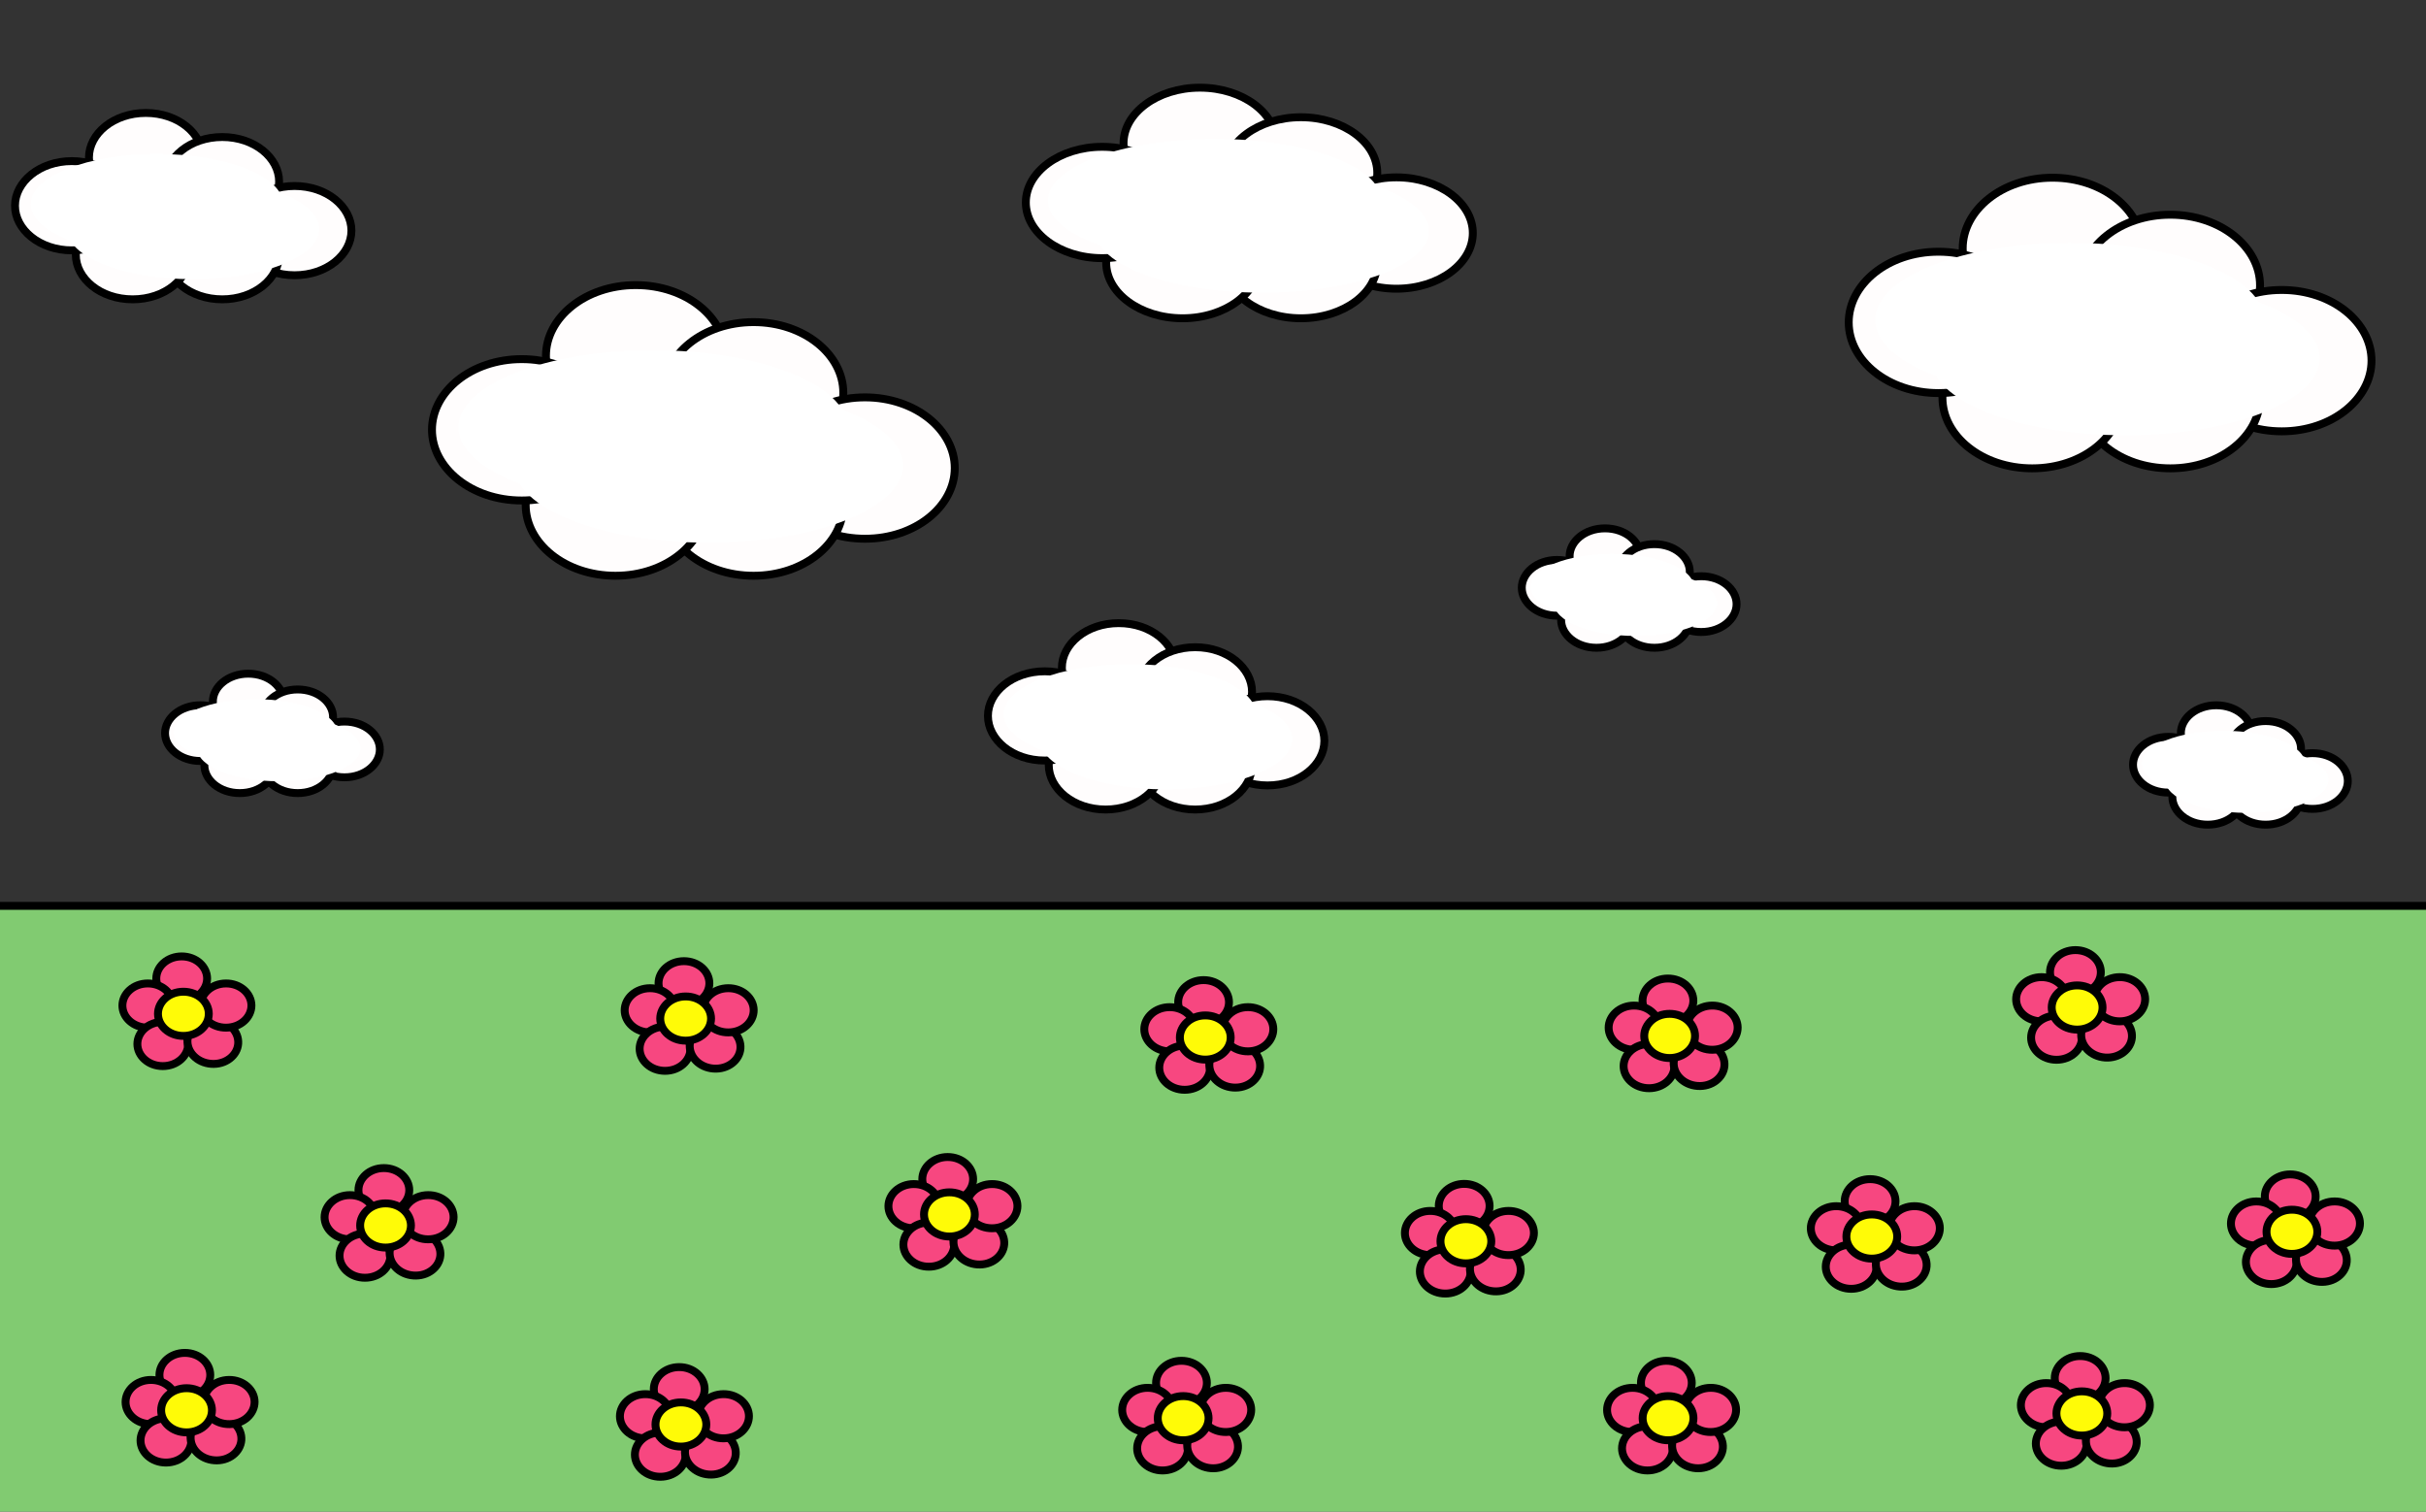 <svg width="1536" height="957" viewBox="0 0 1536 957" fill="none" xmlns="http://www.w3.org/2000/svg">
<rect x="0" y="0" width="1536" height="957" fill="#333333" stroke="none"/>
<g clip-path="url(#clip0_2033_8)">
<rect x="-113.5" y="573.5" width="1705" height="604" fill="#81CB71" stroke="black" stroke-width="5"/>
<path d="M128.328 99.75C128.328 114.857 112.763 128 92.327 128C71.89 128 56.326 114.857 56.326 99.75C56.326 84.643 71.89 71.5 92.327 71.5C112.763 71.5 128.328 84.643 128.328 99.75Z" fill="#FFFDFD" stroke="black" stroke-width="5"/>
<path d="M176.715 114.998C176.715 130.105 161.15 143.248 140.714 143.248C120.277 143.248 104.712 130.105 104.712 114.998C104.712 99.891 120.277 86.748 140.714 86.748C161.15 86.748 176.715 99.891 176.715 114.998Z" fill="#FFFDFD" stroke="black" stroke-width="5"/>
<path d="M222.5 146.002C222.5 161.109 206.935 174.252 186.499 174.252C166.062 174.252 150.498 161.109 150.498 146.002C150.498 130.895 166.062 117.752 186.499 117.752C206.935 117.752 222.5 130.895 222.5 146.002Z" fill="#FFFDFD" stroke="black" stroke-width="5"/>
<path d="M176.715 161.25C176.715 176.357 161.15 189.5 140.714 189.5C120.277 189.5 104.712 176.357 104.712 161.25C104.712 146.143 120.277 133 140.714 133C161.15 133 176.715 146.143 176.715 161.25Z" fill="#FFFDFD" stroke="black" stroke-width="5"/>
<path d="M120.003 161.25C120.003 176.357 104.439 189.5 84.002 189.5C63.566 189.5 48.001 176.357 48.001 161.25C48.001 146.143 63.566 133 84.002 133C104.439 133 120.003 146.143 120.003 161.25Z" fill="#FFFDFD" stroke="black" stroke-width="5"/>
<path d="M81.502 130.246C81.502 145.353 65.938 158.496 45.501 158.496C25.065 158.496 9.5 145.353 9.5 130.246C9.5 115.139 25.065 101.996 45.501 101.996C65.938 101.996 81.502 115.139 81.502 130.246Z" fill="#FFFDFD" stroke="black" stroke-width="5"/>
<ellipse cx="122.243" cy="144.986" rx="79.864" ry="31.767" fill="white"/>
<ellipse cx="99.351" cy="129.229" rx="79.864" ry="31.767" fill="white"/>
<path d="M744.328 422.75C744.328 437.857 728.763 451 708.327 451C687.89 451 672.326 437.857 672.326 422.75C672.326 407.643 687.89 394.5 708.327 394.5C728.763 394.5 744.328 407.643 744.328 422.75Z" fill="#FFFDFD" stroke="black" stroke-width="5"/>
<path d="M792.715 437.998C792.715 453.105 777.15 466.248 756.714 466.248C736.277 466.248 720.712 453.105 720.712 437.998C720.712 422.891 736.277 409.748 756.714 409.748C777.15 409.748 792.715 422.891 792.715 437.998Z" fill="#FFFDFD" stroke="black" stroke-width="5"/>
<path d="M838.5 469.002C838.5 484.109 822.935 497.252 802.499 497.252C782.062 497.252 766.498 484.109 766.498 469.002C766.498 453.895 782.062 440.752 802.499 440.752C822.935 440.752 838.5 453.895 838.5 469.002Z" fill="#FFFDFD" stroke="black" stroke-width="5"/>
<path d="M792.715 484.25C792.715 499.357 777.15 512.5 756.714 512.5C736.277 512.5 720.712 499.357 720.712 484.25C720.712 469.143 736.277 456 756.714 456C777.15 456 792.715 469.143 792.715 484.25Z" fill="#FFFDFD" stroke="black" stroke-width="5"/>
<path d="M736.003 484.25C736.003 499.357 720.439 512.5 700.002 512.5C679.566 512.5 664.001 499.357 664.001 484.25C664.001 469.143 679.566 456 700.002 456C720.439 456 736.003 469.143 736.003 484.25Z" fill="#FFFDFD" stroke="black" stroke-width="5"/>
<path d="M697.502 453.246C697.502 468.353 681.938 481.496 661.501 481.496C641.065 481.496 625.5 468.353 625.5 453.246C625.5 438.139 641.065 424.996 661.501 424.996C681.938 424.996 697.502 438.139 697.502 453.246Z" fill="#FFFDFD" stroke="black" stroke-width="5"/>
<ellipse cx="738.243" cy="467.986" rx="79.864" ry="31.767" fill="white"/>
<ellipse cx="715.351" cy="452.229" rx="79.864" ry="31.767" fill="white"/>
<path d="M179.591 444.149C179.591 453.427 170.082 461.798 157.189 461.798C144.296 461.798 134.787 453.427 134.787 444.149C134.787 434.87 144.296 426.5 157.189 426.5C170.082 426.5 179.591 434.87 179.591 444.149Z" fill="#FFFDFD" stroke="black" stroke-width="5"/>
<path d="M210.887 454.14C210.887 463.418 201.378 471.789 188.485 471.789C175.592 471.789 166.083 463.418 166.083 454.14C166.083 444.861 175.592 436.491 188.485 436.491C201.378 436.491 210.887 444.861 210.887 454.14Z" fill="#FFFDFD" stroke="black" stroke-width="5"/>
<path d="M240.5 474.455C240.5 483.734 230.991 492.104 218.098 492.104C205.205 492.104 195.696 483.734 195.696 474.455C195.696 465.177 205.205 456.806 218.098 456.806C230.991 456.806 240.5 465.177 240.5 474.455Z" fill="#FFFDFD" stroke="black" stroke-width="5"/>
<path d="M210.887 484.446C210.887 493.725 201.378 502.095 188.485 502.095C175.592 502.095 166.083 493.725 166.083 484.446C166.083 475.168 175.592 466.798 188.485 466.798C201.378 466.798 210.887 475.168 210.887 484.446Z" fill="#FFFDFD" stroke="black" stroke-width="5"/>
<path d="M174.206 484.446C174.206 493.725 164.697 502.095 151.804 502.095C138.911 502.095 129.402 493.725 129.402 484.446C129.402 475.168 138.911 466.798 151.804 466.798C164.697 466.798 174.206 475.168 174.206 484.446Z" fill="#FFFDFD" stroke="black" stroke-width="5"/>
<path d="M149.304 464.131C149.304 473.41 139.795 481.78 126.902 481.78C114.009 481.78 104.5 473.41 104.5 464.131C104.5 454.853 114.009 446.482 126.902 446.482C139.795 446.482 149.304 454.853 149.304 464.131Z" fill="#FFFDFD" stroke="black" stroke-width="5"/>
<ellipse cx="176.538" cy="473.789" rx="51.655" ry="20.815" fill="white"/>
<ellipse cx="161.731" cy="463.465" rx="51.655" ry="20.815" fill="white"/>
<path d="M1425.59 464.149C1425.59 473.427 1416.08 481.798 1403.19 481.798C1390.3 481.798 1380.79 473.427 1380.79 464.149C1380.79 454.87 1390.3 446.5 1403.19 446.5C1416.08 446.5 1425.59 454.87 1425.59 464.149Z" fill="#FFFDFD" stroke="black" stroke-width="5"/>
<path d="M1456.89 474.14C1456.89 483.418 1447.38 491.789 1434.48 491.789C1421.59 491.789 1412.08 483.418 1412.08 474.14C1412.08 464.861 1421.59 456.491 1434.48 456.491C1447.38 456.491 1456.89 464.861 1456.89 474.14Z" fill="#FFFDFD" stroke="black" stroke-width="5"/>
<path d="M1486.5 494.455C1486.5 503.734 1476.99 512.104 1464.1 512.104C1451.2 512.104 1441.7 503.734 1441.7 494.455C1441.7 485.177 1451.2 476.806 1464.1 476.806C1476.99 476.806 1486.5 485.177 1486.5 494.455Z" fill="#FFFDFD" stroke="black" stroke-width="5"/>
<path d="M1456.89 504.446C1456.89 513.725 1447.38 522.095 1434.48 522.095C1421.59 522.095 1412.08 513.725 1412.08 504.446C1412.08 495.168 1421.59 486.798 1434.48 486.798C1447.38 486.798 1456.89 495.168 1456.89 504.446Z" fill="#FFFDFD" stroke="black" stroke-width="5"/>
<path d="M1420.21 504.446C1420.21 513.725 1410.7 522.095 1397.8 522.095C1384.91 522.095 1375.4 513.725 1375.4 504.446C1375.4 495.168 1384.91 486.798 1397.8 486.798C1410.7 486.798 1420.21 495.168 1420.21 504.446Z" fill="#FFFDFD" stroke="black" stroke-width="5"/>
<path d="M1395.3 484.131C1395.3 493.41 1385.8 501.78 1372.9 501.78C1360.01 501.78 1350.5 493.41 1350.5 484.131C1350.5 474.853 1360.01 466.482 1372.9 466.482C1385.8 466.482 1395.3 474.853 1395.3 484.131Z" fill="#FFFDFD" stroke="black" stroke-width="5"/>
<ellipse cx="1422.54" cy="493.789" rx="51.655" ry="20.815" fill="white"/>
<ellipse cx="1407.73" cy="483.465" rx="51.655" ry="20.815" fill="white"/>
<path d="M1038.59 352.149C1038.59 361.427 1029.08 369.798 1016.19 369.798C1003.3 369.798 993.787 361.427 993.787 352.149C993.787 342.87 1003.3 334.5 1016.19 334.5C1029.08 334.5 1038.59 342.87 1038.59 352.149Z" fill="#FFFDFD" stroke="black" stroke-width="5"/>
<path d="M1069.89 362.14C1069.89 371.418 1060.38 379.789 1047.48 379.789C1034.59 379.789 1025.08 371.418 1025.08 362.14C1025.08 352.861 1034.59 344.491 1047.48 344.491C1060.38 344.491 1069.89 352.861 1069.89 362.14Z" fill="#FFFDFD" stroke="black" stroke-width="5"/>
<path d="M1099.5 382.455C1099.5 391.734 1089.99 400.104 1077.1 400.104C1064.2 400.104 1054.7 391.734 1054.7 382.455C1054.7 373.177 1064.2 364.806 1077.1 364.806C1089.99 364.806 1099.5 373.177 1099.5 382.455Z" fill="#FFFDFD" stroke="black" stroke-width="5"/>
<path d="M1069.89 392.446C1069.89 401.725 1060.38 410.095 1047.48 410.095C1034.59 410.095 1025.08 401.725 1025.08 392.446C1025.08 383.168 1034.59 374.798 1047.48 374.798C1060.38 374.798 1069.89 383.168 1069.89 392.446Z" fill="#FFFDFD" stroke="black" stroke-width="5"/>
<path d="M1033.21 392.446C1033.21 401.725 1023.7 410.095 1010.8 410.095C997.911 410.095 988.402 401.725 988.402 392.446C988.402 383.168 997.911 374.798 1010.8 374.798C1023.7 374.798 1033.21 383.168 1033.21 392.446Z" fill="#FFFDFD" stroke="black" stroke-width="5"/>
<path d="M1008.3 372.131C1008.3 381.41 998.795 389.78 985.902 389.78C973.009 389.78 963.5 381.41 963.5 372.131C963.5 362.853 973.009 354.482 985.902 354.482C998.795 354.482 1008.3 362.853 1008.3 372.131Z" fill="#FFFDFD" stroke="black" stroke-width="5"/>
<ellipse cx="1035.54" cy="381.789" rx="51.655" ry="20.815" fill="white"/>
<ellipse cx="1020.73" cy="371.465" rx="51.655" ry="20.815" fill="white"/>
<path d="M459.354 225.25C459.354 249.463 434.467 270 402.513 270C370.559 270 345.672 249.463 345.672 225.25C345.672 201.037 370.559 180.5 402.513 180.5C434.467 180.5 459.354 201.037 459.354 225.25Z" fill="#FFFDFD" stroke="black" stroke-width="5"/>
<path d="M533.932 248.68C533.932 272.893 509.045 293.43 477.091 293.43C445.137 293.43 420.25 272.893 420.25 248.68C420.25 224.466 445.137 203.93 477.091 203.93C509.045 203.93 533.932 224.466 533.932 248.68Z" fill="#FFFDFD" stroke="black" stroke-width="5"/>
<path d="M604.5 296.32C604.5 320.534 579.613 341.07 547.659 341.07C515.705 341.07 490.817 320.534 490.817 296.32C490.817 272.107 515.705 251.57 547.659 251.57C579.613 251.57 604.5 272.107 604.5 296.32Z" fill="#FFFDFD" stroke="black" stroke-width="5"/>
<path d="M533.932 319.75C533.932 343.963 509.045 364.5 477.091 364.5C445.137 364.5 420.25 343.963 420.25 319.75C420.25 295.537 445.137 275 477.091 275C509.045 275 533.932 295.537 533.932 319.75Z" fill="#FFFDFD" stroke="black" stroke-width="5"/>
<path d="M446.524 319.75C446.524 343.963 421.637 364.5 389.683 364.5C357.729 364.5 332.841 343.963 332.841 319.75C332.841 295.537 357.729 275 389.683 275C421.637 275 446.524 295.537 446.524 319.75Z" fill="#FFFDFD" stroke="black" stroke-width="5"/>
<path d="M387.183 272.109C387.183 296.323 362.295 316.859 330.341 316.859C298.387 316.859 273.5 296.323 273.5 272.109C273.5 247.896 298.387 227.359 330.341 227.359C362.295 227.359 387.183 247.896 387.183 272.109Z" fill="#FFFDFD" stroke="black" stroke-width="5"/>
<ellipse cx="448.623" cy="294.758" rx="123.093" ry="48.812" fill="white"/>
<ellipse cx="413.339" cy="270.548" rx="123.093" ry="48.812" fill="white"/>
<path d="M1356.35 157.25C1356.35 181.463 1331.47 202 1299.51 202C1267.56 202 1242.67 181.463 1242.67 157.25C1242.67 133.037 1267.56 112.5 1299.51 112.5C1331.47 112.5 1356.35 133.037 1356.35 157.25Z" fill="#FFFDFD" stroke="black" stroke-width="5"/>
<path d="M1430.93 180.68C1430.93 204.893 1406.04 225.43 1374.09 225.43C1342.14 225.43 1317.25 204.893 1317.25 180.68C1317.25 156.466 1342.14 135.93 1374.09 135.93C1406.04 135.93 1430.93 156.466 1430.93 180.68Z" fill="#FFFDFD" stroke="black" stroke-width="5"/>
<path d="M1501.5 228.32C1501.5 252.534 1476.61 273.07 1444.66 273.07C1412.7 273.07 1387.82 252.534 1387.82 228.32C1387.82 204.107 1412.7 183.57 1444.66 183.57C1476.61 183.57 1501.5 204.107 1501.5 228.32Z" fill="#FFFDFD" stroke="black" stroke-width="5"/>
<path d="M1430.93 251.75C1430.93 275.963 1406.04 296.5 1374.09 296.5C1342.14 296.5 1317.25 275.963 1317.25 251.75C1317.25 227.537 1342.14 207 1374.09 207C1406.04 207 1430.93 227.537 1430.93 251.75Z" fill="#FFFDFD" stroke="black" stroke-width="5"/>
<path d="M1343.52 251.75C1343.52 275.963 1318.64 296.5 1286.68 296.5C1254.73 296.5 1229.84 275.963 1229.84 251.75C1229.84 227.537 1254.73 207 1286.68 207C1318.64 207 1343.52 227.537 1343.52 251.75Z" fill="#FFFDFD" stroke="black" stroke-width="5"/>
<path d="M1284.18 204.109C1284.18 228.323 1259.3 248.859 1227.34 248.859C1195.39 248.859 1170.5 228.323 1170.5 204.109C1170.5 179.896 1195.39 159.359 1227.34 159.359C1259.3 159.359 1284.18 179.896 1284.18 204.109Z" fill="#FFFDFD" stroke="black" stroke-width="5"/>
<ellipse cx="1345.62" cy="226.758" rx="123.093" ry="48.812" fill="white"/>
<ellipse cx="1310.34" cy="202.548" rx="123.093" ry="48.812" fill="white"/>
<path d="M808.09 90.75C808.09 100.2 802.934 108.955 794.202 115.436C785.47 121.917 773.289 126 759.726 126C746.163 126 733.982 121.917 725.249 115.436C716.517 108.955 711.362 100.2 711.362 90.75C711.362 81.3 716.517 72.545 725.249 66.064C733.982 59.583 746.163 55.5 759.726 55.5C773.289 55.5 785.47 59.583 794.202 66.064C802.934 72.545 808.09 81.3 808.09 90.75Z" fill="#FFFDFD" stroke="black" stroke-width="5"/>
<path d="M872.013 109.469C872.013 118.919 866.858 127.674 858.125 134.155C849.393 140.636 837.212 144.719 823.649 144.719C810.086 144.719 797.905 140.636 789.173 134.155C780.44 127.674 775.285 118.919 775.285 109.469C775.285 100.019 780.44 91.264 789.173 84.783C797.905 78.302 810.086 74.219 823.649 74.219C837.212 74.219 849.393 78.302 858.125 84.783C866.858 91.264 872.013 100.019 872.013 109.469Z" fill="#FFFDFD" stroke="black" stroke-width="5"/>
<path d="M932.5 147.531C932.5 156.981 927.345 165.736 918.612 172.217C909.88 178.698 897.699 182.781 884.136 182.781C870.573 182.781 858.392 178.698 849.66 172.217C840.927 165.736 835.772 156.981 835.772 147.531C835.772 138.081 840.927 129.326 849.66 122.845C858.392 116.364 870.573 112.281 884.136 112.281C897.699 112.281 909.88 116.364 918.612 122.845C927.345 129.326 932.5 138.081 932.5 147.531Z" fill="#FFFDFD" stroke="black" stroke-width="5"/>
<path d="M872.013 166.25C872.013 175.7 866.858 184.455 858.125 190.936C849.393 197.417 837.212 201.5 823.649 201.5C810.086 201.5 797.905 197.417 789.173 190.936C780.44 184.455 775.285 175.7 775.285 166.25C775.285 156.8 780.44 148.045 789.173 141.564C797.905 135.083 810.086 131 823.649 131C837.212 131 849.393 135.083 858.125 141.564C866.858 148.045 872.013 156.8 872.013 166.25Z" fill="#FFFDFD" stroke="black" stroke-width="5"/>
<path d="M797.092 166.25C797.092 175.7 791.936 184.455 783.204 190.936C774.472 197.417 762.291 201.5 748.728 201.5C735.165 201.5 722.984 197.417 714.251 190.936C705.519 184.455 700.364 175.7 700.364 166.25C700.364 156.8 705.519 148.045 714.251 141.564C722.984 135.083 735.165 131 748.728 131C762.291 131 774.472 135.083 783.204 141.564C791.936 148.045 797.092 156.8 797.092 166.25Z" fill="#FFFDFD" stroke="black" stroke-width="5"/>
<path d="M746.228 128.188C746.228 137.638 741.073 146.393 732.34 152.874C723.608 159.355 711.427 163.438 697.864 163.438C684.301 163.438 672.12 159.355 663.388 152.874C654.655 146.393 649.5 137.638 649.5 128.188C649.5 118.738 654.655 109.983 663.388 103.502C672.12 97.021 684.301 92.938 697.864 92.938C711.427 92.938 723.608 97.021 732.34 103.502C741.073 109.983 746.228 118.738 746.228 128.188Z" fill="#FFFDFD" stroke="black" stroke-width="5"/>
<ellipse cx="799.248" cy="146.283" rx="105.508" ry="38.998" fill="white"/>
<ellipse cx="769.005" cy="126.94" rx="105.508" ry="38.998" fill="white"/>
<path d="M131.128 619.491C131.128 626.945 124.214 633.482 115.038 633.482C105.863 633.482 98.949 626.945 98.949 619.491C98.949 612.037 105.863 605.5 115.038 605.5C124.214 605.5 131.128 612.037 131.128 619.491Z" fill="#F74780" stroke="black" stroke-width="5"/>
<path d="M109.679 636.613C109.679 644.067 102.765 650.604 93.589 650.604C84.413 650.604 77.5 644.067 77.5 636.613C77.5 629.159 84.413 622.622 93.589 622.622C102.765 622.622 109.679 629.159 109.679 636.613Z" fill="#F74780" stroke="black" stroke-width="5"/>
<path d="M119.152 660.944C119.152 668.398 112.239 674.935 103.063 674.935C93.887 674.935 86.974 668.398 86.974 660.944C86.974 653.49 93.887 646.953 103.063 646.953C112.239 646.953 119.152 653.49 119.152 660.944Z" fill="#F74780" stroke="black" stroke-width="5"/>
<path d="M150.808 660.724C150.274 668.158 142.91 674.175 133.758 673.506C124.606 672.837 118.18 665.814 118.714 658.379C119.248 650.945 126.612 644.929 135.764 645.597C144.916 646.266 151.343 653.29 150.808 660.724Z" fill="#F74780" stroke="black" stroke-width="5"/>
<path d="M159.189 636.469C159.255 643.923 152.399 650.521 143.224 650.603C134.049 650.685 127.078 644.21 127.012 636.757C126.947 629.303 133.802 622.704 142.978 622.622C152.153 622.54 159.124 629.015 159.189 636.469Z" fill="#F74780" stroke="black" stroke-width="5"/>
<path d="M132.2 641.839C132.2 649.293 125.286 655.83 116.111 655.83C106.935 655.83 100.021 649.293 100.021 641.839C100.021 634.385 106.935 627.848 116.111 627.848C125.286 627.848 132.2 634.385 132.2 641.839Z" fill="#FFFB07" stroke="black" stroke-width="5"/>
<path d="M446.128 879.491C446.128 886.945 439.214 893.482 430.038 893.482C420.863 893.482 413.949 886.945 413.949 879.491C413.949 872.037 420.863 865.5 430.038 865.5C439.214 865.5 446.128 872.037 446.128 879.491Z" fill="#F74780" stroke="black" stroke-width="5"/>
<path d="M424.679 896.613C424.679 904.067 417.765 910.604 408.589 910.604C399.414 910.604 392.5 904.067 392.5 896.613C392.5 889.159 399.414 882.622 408.589 882.622C417.765 882.622 424.679 889.159 424.679 896.613Z" fill="#F74780" stroke="black" stroke-width="5"/>
<path d="M434.152 920.944C434.152 928.398 427.239 934.935 418.063 934.935C408.887 934.935 401.974 928.398 401.974 920.944C401.974 913.49 408.887 906.953 418.063 906.953C427.239 906.953 434.152 913.49 434.152 920.944Z" fill="#F74780" stroke="black" stroke-width="5"/>
<path d="M465.808 920.724C465.274 928.158 457.91 934.175 448.758 933.506C439.606 932.837 433.18 925.814 433.714 918.379C434.248 910.945 441.612 904.929 450.764 905.597C459.916 906.266 466.343 913.29 465.808 920.724Z" fill="#F74780" stroke="black" stroke-width="5"/>
<path d="M474.189 896.469C474.255 903.923 467.399 910.521 458.224 910.603C449.049 910.685 442.078 904.21 442.012 896.757C441.947 889.303 448.802 882.704 457.978 882.622C467.153 882.54 474.124 889.015 474.189 896.469Z" fill="#F74780" stroke="black" stroke-width="5"/>
<path d="M447.2 901.839C447.2 909.293 440.286 915.83 431.111 915.83C421.935 915.83 415.021 909.293 415.021 901.839C415.021 894.385 421.935 887.848 431.111 887.848C440.286 887.848 447.2 894.385 447.2 901.839Z" fill="#FFFB07" stroke="black" stroke-width="5"/>
<path d="M449.128 622.491C449.128 629.945 442.214 636.482 433.038 636.482C423.863 636.482 416.949 629.945 416.949 622.491C416.949 615.037 423.863 608.5 433.038 608.5C442.214 608.5 449.128 615.037 449.128 622.491Z" fill="#F74780" stroke="black" stroke-width="5"/>
<path d="M427.679 639.613C427.679 647.067 420.765 653.604 411.589 653.604C402.414 653.604 395.5 647.067 395.5 639.613C395.5 632.159 402.414 625.622 411.589 625.622C420.765 625.622 427.679 632.159 427.679 639.613Z" fill="#F74780" stroke="black" stroke-width="5"/>
<path d="M437.152 663.944C437.152 671.398 430.239 677.935 421.063 677.935C411.887 677.935 404.974 671.398 404.974 663.944C404.974 656.49 411.887 649.953 421.063 649.953C430.239 649.953 437.152 656.49 437.152 663.944Z" fill="#F74780" stroke="black" stroke-width="5"/>
<path d="M468.808 663.724C468.274 671.158 460.91 677.175 451.758 676.506C442.606 675.837 436.18 668.814 436.714 661.379C437.248 653.945 444.612 647.929 453.764 648.597C462.916 649.266 469.343 656.29 468.808 663.724Z" fill="#F74780" stroke="black" stroke-width="5"/>
<path d="M477.189 639.469C477.255 646.923 470.399 653.521 461.224 653.603C452.049 653.685 445.078 647.21 445.012 639.757C444.947 632.303 451.802 625.704 460.978 625.622C470.153 625.54 477.124 632.015 477.189 639.469Z" fill="#F74780" stroke="black" stroke-width="5"/>
<path d="M450.2 644.839C450.2 652.293 443.286 658.83 434.111 658.83C424.935 658.83 418.021 652.293 418.021 644.839C418.021 637.385 424.935 630.848 434.111 630.848C443.286 630.848 450.2 637.385 450.2 644.839Z" fill="#FFFB07" stroke="black" stroke-width="5"/>
<path d="M764.128 875.491C764.128 882.945 757.214 889.482 748.038 889.482C738.863 889.482 731.949 882.945 731.949 875.491C731.949 868.037 738.863 861.5 748.038 861.5C757.214 861.5 764.128 868.037 764.128 875.491Z" fill="#F74780" stroke="black" stroke-width="5"/>
<path d="M742.679 892.613C742.679 900.067 735.765 906.604 726.589 906.604C717.414 906.604 710.5 900.067 710.5 892.613C710.5 885.159 717.414 878.622 726.589 878.622C735.765 878.622 742.679 885.159 742.679 892.613Z" fill="#F74780" stroke="black" stroke-width="5"/>
<path d="M752.152 916.944C752.152 924.398 745.239 930.935 736.063 930.935C726.887 930.935 719.974 924.398 719.974 916.944C719.974 909.49 726.887 902.953 736.063 902.953C745.239 902.953 752.152 909.49 752.152 916.944Z" fill="#F74780" stroke="black" stroke-width="5"/>
<path d="M783.808 916.724C783.274 924.158 775.91 930.175 766.758 929.506C757.606 928.837 751.18 921.814 751.714 914.379C752.248 906.945 759.612 900.929 768.764 901.597C777.916 902.266 784.343 909.29 783.808 916.724Z" fill="#F74780" stroke="black" stroke-width="5"/>
<path d="M792.189 892.469C792.255 899.923 785.399 906.521 776.224 906.603C767.049 906.685 760.078 900.21 760.012 892.757C759.947 885.303 766.802 878.704 775.978 878.622C785.153 878.54 792.124 885.015 792.189 892.469Z" fill="#F74780" stroke="black" stroke-width="5"/>
<path d="M765.2 897.839C765.2 905.293 758.286 911.83 749.111 911.83C739.935 911.83 733.021 905.293 733.021 897.839C733.021 890.385 739.935 883.848 749.111 883.848C758.286 883.848 765.2 890.385 765.2 897.839Z" fill="#FFFB07" stroke="black" stroke-width="5"/>
<path d="M616.128 746.491C616.128 753.945 609.214 760.482 600.038 760.482C590.863 760.482 583.949 753.945 583.949 746.491C583.949 739.037 590.863 732.5 600.038 732.5C609.214 732.5 616.128 739.037 616.128 746.491Z" fill="#F74780" stroke="black" stroke-width="5"/>
<path d="M594.679 763.613C594.679 771.067 587.765 777.604 578.589 777.604C569.414 777.604 562.5 771.067 562.5 763.613C562.5 756.159 569.414 749.622 578.589 749.622C587.765 749.622 594.679 756.159 594.679 763.613Z" fill="#F74780" stroke="black" stroke-width="5"/>
<path d="M604.152 787.944C604.152 795.398 597.239 801.935 588.063 801.935C578.887 801.935 571.974 795.398 571.974 787.944C571.974 780.49 578.887 773.953 588.063 773.953C597.239 773.953 604.152 780.49 604.152 787.944Z" fill="#F74780" stroke="black" stroke-width="5"/>
<path d="M635.808 787.724C635.274 795.158 627.91 801.175 618.758 800.506C609.606 799.837 603.18 792.814 603.714 785.379C604.248 777.945 611.612 771.929 620.764 772.597C629.916 773.266 636.343 780.29 635.808 787.724Z" fill="#F74780" stroke="black" stroke-width="5"/>
<path d="M644.189 763.469C644.255 770.923 637.399 777.521 628.224 777.603C619.049 777.685 612.078 771.21 612.012 763.757C611.947 756.303 618.802 749.704 627.978 749.622C637.153 749.54 644.124 756.015 644.189 763.469Z" fill="#F74780" stroke="black" stroke-width="5"/>
<path d="M617.2 768.839C617.2 776.293 610.286 782.83 601.111 782.83C591.935 782.83 585.021 776.293 585.021 768.839C585.021 761.385 591.935 754.848 601.111 754.848C610.286 754.848 617.2 761.385 617.2 768.839Z" fill="#FFFB07" stroke="black" stroke-width="5"/>
<path d="M259.128 753.491C259.128 760.945 252.214 767.482 243.038 767.482C233.863 767.482 226.949 760.945 226.949 753.491C226.949 746.037 233.863 739.5 243.038 739.5C252.214 739.5 259.128 746.037 259.128 753.491Z" fill="#F74780" stroke="black" stroke-width="5"/>
<path d="M237.679 770.613C237.679 778.067 230.765 784.604 221.589 784.604C212.414 784.604 205.5 778.067 205.5 770.613C205.5 763.159 212.414 756.622 221.589 756.622C230.765 756.622 237.679 763.159 237.679 770.613Z" fill="#F74780" stroke="black" stroke-width="5"/>
<path d="M247.152 794.944C247.152 802.398 240.239 808.935 231.063 808.935C221.887 808.935 214.974 802.398 214.974 794.944C214.974 787.49 221.887 780.953 231.063 780.953C240.239 780.953 247.152 787.49 247.152 794.944Z" fill="#F74780" stroke="black" stroke-width="5"/>
<path d="M278.808 794.724C278.274 802.158 270.91 808.175 261.758 807.506C252.606 806.837 246.18 799.814 246.714 792.379C247.248 784.945 254.612 778.929 263.764 779.597C272.916 780.266 279.343 787.29 278.808 794.724Z" fill="#F74780" stroke="black" stroke-width="5"/>
<path d="M287.189 770.469C287.255 777.923 280.399 784.521 271.224 784.603C262.049 784.685 255.078 778.21 255.012 770.757C254.947 763.303 261.802 756.704 270.978 756.622C280.153 756.54 287.124 763.015 287.189 770.469Z" fill="#F74780" stroke="black" stroke-width="5"/>
<path d="M260.2 775.839C260.2 783.293 253.286 789.83 244.111 789.83C234.935 789.83 228.021 783.293 228.021 775.839C228.021 768.385 234.935 761.848 244.111 761.848C253.286 761.848 260.2 768.385 260.2 775.839Z" fill="#FFFB07" stroke="black" stroke-width="5"/>
<path d="M778.128 634.491C778.128 641.945 771.214 648.482 762.038 648.482C752.863 648.482 745.949 641.945 745.949 634.491C745.949 627.037 752.863 620.5 762.038 620.5C771.214 620.5 778.128 627.037 778.128 634.491Z" fill="#F74780" stroke="black" stroke-width="5"/>
<path d="M756.679 651.613C756.679 659.067 749.765 665.604 740.589 665.604C731.414 665.604 724.5 659.067 724.5 651.613C724.5 644.159 731.414 637.622 740.589 637.622C749.765 637.622 756.679 644.159 756.679 651.613Z" fill="#F74780" stroke="black" stroke-width="5"/>
<path d="M766.152 675.944C766.152 683.398 759.239 689.935 750.063 689.935C740.887 689.935 733.974 683.398 733.974 675.944C733.974 668.49 740.887 661.953 750.063 661.953C759.239 661.953 766.152 668.49 766.152 675.944Z" fill="#F74780" stroke="black" stroke-width="5"/>
<path d="M797.808 675.724C797.274 683.158 789.91 689.175 780.758 688.506C771.606 687.837 765.18 680.814 765.714 673.379C766.248 665.945 773.612 659.929 782.764 660.597C791.916 661.266 798.343 668.29 797.808 675.724Z" fill="#F74780" stroke="black" stroke-width="5"/>
<path d="M806.189 651.469C806.255 658.923 799.399 665.521 790.224 665.603C781.049 665.685 774.078 659.21 774.012 651.757C773.947 644.303 780.802 637.704 789.978 637.622C799.153 637.54 806.124 644.015 806.189 651.469Z" fill="#F74780" stroke="black" stroke-width="5"/>
<path d="M779.2 656.839C779.2 664.293 772.286 670.83 763.111 670.83C753.935 670.83 747.021 664.293 747.021 656.839C747.021 649.385 753.935 642.848 763.111 642.848C772.286 642.848 779.2 649.385 779.2 656.839Z" fill="#FFFB07" stroke="black" stroke-width="5"/>
<path d="M943.128 763.491C943.128 770.945 936.214 777.482 927.038 777.482C917.863 777.482 910.949 770.945 910.949 763.491C910.949 756.037 917.863 749.5 927.038 749.5C936.214 749.5 943.128 756.037 943.128 763.491Z" fill="#F74780" stroke="black" stroke-width="5"/>
<path d="M921.679 780.613C921.679 788.067 914.765 794.604 905.589 794.604C896.414 794.604 889.5 788.067 889.5 780.613C889.5 773.159 896.414 766.622 905.589 766.622C914.765 766.622 921.679 773.159 921.679 780.613Z" fill="#F74780" stroke="black" stroke-width="5"/>
<path d="M931.152 804.944C931.152 812.398 924.239 818.935 915.063 818.935C905.887 818.935 898.974 812.398 898.974 804.944C898.974 797.49 905.887 790.953 915.063 790.953C924.239 790.953 931.152 797.49 931.152 804.944Z" fill="#F74780" stroke="black" stroke-width="5"/>
<path d="M962.808 804.724C962.274 812.158 954.91 818.175 945.758 817.506C936.606 816.837 930.18 809.814 930.714 802.379C931.248 794.945 938.612 788.929 947.764 789.597C956.916 790.266 963.343 797.29 962.808 804.724Z" fill="#F74780" stroke="black" stroke-width="5"/>
<path d="M971.189 780.469C971.255 787.923 964.399 794.521 955.224 794.603C946.049 794.685 939.078 788.21 939.012 780.757C938.947 773.303 945.802 766.704 954.978 766.622C964.153 766.54 971.124 773.015 971.189 780.469Z" fill="#F74780" stroke="black" stroke-width="5"/>
<path d="M944.2 785.839C944.2 793.293 937.286 799.83 928.111 799.83C918.935 799.83 912.021 793.293 912.021 785.839C912.021 778.385 918.935 771.848 928.111 771.848C937.286 771.848 944.2 778.385 944.2 785.839Z" fill="#FFFB07" stroke="black" stroke-width="5"/>
<path d="M1072.13 633.491C1072.13 640.945 1065.21 647.482 1056.04 647.482C1046.86 647.482 1039.95 640.945 1039.95 633.491C1039.95 626.037 1046.86 619.5 1056.04 619.5C1065.21 619.5 1072.13 626.037 1072.13 633.491Z" fill="#F74780" stroke="black" stroke-width="5"/>
<path d="M1050.68 650.613C1050.68 658.067 1043.76 664.604 1034.59 664.604C1025.41 664.604 1018.5 658.067 1018.5 650.613C1018.5 643.159 1025.41 636.622 1034.59 636.622C1043.76 636.622 1050.68 643.159 1050.68 650.613Z" fill="#F74780" stroke="black" stroke-width="5"/>
<path d="M1060.15 674.944C1060.15 682.398 1053.24 688.935 1044.06 688.935C1034.89 688.935 1027.97 682.398 1027.97 674.944C1027.97 667.49 1034.89 660.953 1044.06 660.953C1053.24 660.953 1060.15 667.49 1060.15 674.944Z" fill="#F74780" stroke="black" stroke-width="5"/>
<path d="M1091.81 674.724C1091.27 682.158 1083.91 688.175 1074.76 687.506C1065.61 686.837 1059.18 679.814 1059.71 672.379C1060.25 664.945 1067.61 658.929 1076.76 659.597C1085.92 660.266 1092.34 667.29 1091.81 674.724Z" fill="#F74780" stroke="black" stroke-width="5"/>
<path d="M1100.19 650.469C1100.26 657.923 1093.4 664.521 1084.22 664.603C1075.05 664.685 1068.08 658.21 1068.01 650.757C1067.95 643.303 1074.8 636.704 1083.98 636.622C1093.15 636.54 1100.12 643.015 1100.19 650.469Z" fill="#F74780" stroke="black" stroke-width="5"/>
<path d="M1073.2 655.839C1073.2 663.293 1066.29 669.83 1057.11 669.83C1047.94 669.83 1041.02 663.293 1041.02 655.839C1041.02 648.385 1047.94 641.848 1057.11 641.848C1066.29 641.848 1073.2 648.385 1073.2 655.839Z" fill="#FFFB07" stroke="black" stroke-width="5"/>
<path d="M1071.13 875.491C1071.13 882.945 1064.21 889.482 1055.04 889.482C1045.86 889.482 1038.95 882.945 1038.95 875.491C1038.95 868.037 1045.86 861.5 1055.04 861.5C1064.21 861.5 1071.13 868.037 1071.13 875.491Z" fill="#F74780" stroke="black" stroke-width="5"/>
<path d="M1049.68 892.613C1049.68 900.067 1042.76 906.604 1033.59 906.604C1024.41 906.604 1017.5 900.067 1017.5 892.613C1017.5 885.159 1024.41 878.622 1033.59 878.622C1042.76 878.622 1049.68 885.159 1049.68 892.613Z" fill="#F74780" stroke="black" stroke-width="5"/>
<path d="M1059.15 916.944C1059.15 924.398 1052.24 930.935 1043.06 930.935C1033.89 930.935 1026.97 924.398 1026.97 916.944C1026.97 909.49 1033.89 902.953 1043.06 902.953C1052.24 902.953 1059.15 909.49 1059.15 916.944Z" fill="#F74780" stroke="black" stroke-width="5"/>
<path d="M1090.81 916.724C1090.27 924.158 1082.91 930.175 1073.76 929.506C1064.61 928.837 1058.18 921.814 1058.71 914.379C1059.25 906.945 1066.61 900.929 1075.76 901.597C1084.92 902.266 1091.34 909.29 1090.81 916.724Z" fill="#F74780" stroke="black" stroke-width="5"/>
<path d="M1099.19 892.469C1099.26 899.923 1092.4 906.521 1083.22 906.603C1074.05 906.685 1067.08 900.21 1067.01 892.757C1066.95 885.303 1073.8 878.704 1082.98 878.622C1092.15 878.54 1099.12 885.015 1099.19 892.469Z" fill="#F74780" stroke="black" stroke-width="5"/>
<path d="M1072.2 897.839C1072.2 905.293 1065.29 911.83 1056.11 911.83C1046.94 911.83 1040.02 905.293 1040.02 897.839C1040.02 890.385 1046.94 883.848 1056.11 883.848C1065.29 883.848 1072.2 890.385 1072.2 897.839Z" fill="#FFFB07" stroke="black" stroke-width="5"/>
<path d="M1333.13 872.491C1333.13 879.945 1326.21 886.482 1317.04 886.482C1307.86 886.482 1300.95 879.945 1300.95 872.491C1300.95 865.037 1307.86 858.5 1317.04 858.5C1326.21 858.5 1333.13 865.037 1333.13 872.491Z" fill="#F74780" stroke="black" stroke-width="5"/>
<path d="M1311.68 889.613C1311.68 897.067 1304.76 903.604 1295.59 903.604C1286.41 903.604 1279.5 897.067 1279.5 889.613C1279.5 882.159 1286.41 875.622 1295.59 875.622C1304.76 875.622 1311.68 882.159 1311.68 889.613Z" fill="#F74780" stroke="black" stroke-width="5"/>
<path d="M1321.15 913.944C1321.15 921.398 1314.24 927.935 1305.06 927.935C1295.89 927.935 1288.97 921.398 1288.97 913.944C1288.97 906.49 1295.89 899.953 1305.06 899.953C1314.24 899.953 1321.15 906.49 1321.15 913.944Z" fill="#F74780" stroke="black" stroke-width="5"/>
<path d="M1352.81 913.724C1352.27 921.158 1344.91 927.175 1335.76 926.506C1326.61 925.837 1320.18 918.814 1320.71 911.379C1321.25 903.945 1328.61 897.929 1337.76 898.597C1346.92 899.266 1353.34 906.29 1352.81 913.724Z" fill="#F74780" stroke="black" stroke-width="5"/>
<path d="M1361.19 889.469C1361.26 896.923 1354.4 903.521 1345.22 903.603C1336.05 903.685 1329.08 897.21 1329.01 889.757C1328.95 882.303 1335.8 875.704 1344.98 875.622C1354.15 875.54 1361.12 882.015 1361.19 889.469Z" fill="#F74780" stroke="black" stroke-width="5"/>
<path d="M1334.2 894.839C1334.2 902.293 1327.29 908.83 1318.11 908.83C1308.94 908.83 1302.02 902.293 1302.02 894.839C1302.02 887.385 1308.94 880.848 1318.11 880.848C1327.29 880.848 1334.2 887.385 1334.2 894.839Z" fill="#FFFB07" stroke="black" stroke-width="5"/>
<path d="M1200.13 760.491C1200.13 767.945 1193.21 774.482 1184.04 774.482C1174.86 774.482 1167.95 767.945 1167.95 760.491C1167.95 753.037 1174.86 746.5 1184.04 746.5C1193.21 746.5 1200.13 753.037 1200.13 760.491Z" fill="#F74780" stroke="black" stroke-width="5"/>
<path d="M1178.68 777.613C1178.68 785.067 1171.76 791.604 1162.59 791.604C1153.41 791.604 1146.5 785.067 1146.5 777.613C1146.5 770.159 1153.41 763.622 1162.59 763.622C1171.76 763.622 1178.68 770.159 1178.68 777.613Z" fill="#F74780" stroke="black" stroke-width="5"/>
<path d="M1188.15 801.944C1188.15 809.398 1181.24 815.935 1172.06 815.935C1162.89 815.935 1155.97 809.398 1155.97 801.944C1155.97 794.49 1162.89 787.953 1172.06 787.953C1181.24 787.953 1188.15 794.49 1188.15 801.944Z" fill="#F74780" stroke="black" stroke-width="5"/>
<path d="M1219.81 801.724C1219.27 809.158 1211.91 815.175 1202.76 814.506C1193.61 813.837 1187.18 806.814 1187.71 799.379C1188.25 791.945 1195.61 785.929 1204.76 786.597C1213.92 787.266 1220.34 794.29 1219.81 801.724Z" fill="#F74780" stroke="black" stroke-width="5"/>
<path d="M1228.19 777.469C1228.26 784.923 1221.4 791.521 1212.22 791.603C1203.05 791.685 1196.08 785.21 1196.01 777.757C1195.95 770.303 1202.8 763.704 1211.98 763.622C1221.15 763.54 1228.12 770.015 1228.19 777.469Z" fill="#F74780" stroke="black" stroke-width="5"/>
<path d="M1201.2 782.839C1201.2 790.293 1194.29 796.83 1185.11 796.83C1175.94 796.83 1169.02 790.293 1169.02 782.839C1169.02 775.385 1175.94 768.848 1185.11 768.848C1194.29 768.848 1201.2 775.385 1201.2 782.839Z" fill="#FFFB07" stroke="black" stroke-width="5"/>
<path d="M1330.13 615.491C1330.13 622.945 1323.21 629.482 1314.04 629.482C1304.86 629.482 1297.95 622.945 1297.95 615.491C1297.95 608.037 1304.86 601.5 1314.04 601.5C1323.21 601.5 1330.13 608.037 1330.13 615.491Z" fill="#F74780" stroke="black" stroke-width="5"/>
<path d="M1308.68 632.613C1308.68 640.067 1301.76 646.604 1292.59 646.604C1283.41 646.604 1276.5 640.067 1276.5 632.613C1276.5 625.159 1283.41 618.622 1292.59 618.622C1301.76 618.622 1308.68 625.159 1308.68 632.613Z" fill="#F74780" stroke="black" stroke-width="5"/>
<path d="M1318.15 656.944C1318.15 664.398 1311.24 670.935 1302.06 670.935C1292.89 670.935 1285.97 664.398 1285.97 656.944C1285.97 649.49 1292.89 642.953 1302.06 642.953C1311.24 642.953 1318.15 649.49 1318.15 656.944Z" fill="#F74780" stroke="black" stroke-width="5"/>
<path d="M1349.81 656.724C1349.27 664.158 1341.91 670.175 1332.76 669.506C1323.61 668.837 1317.18 661.814 1317.71 654.379C1318.25 646.945 1325.61 640.929 1334.76 641.597C1343.92 642.266 1350.34 649.29 1349.81 656.724Z" fill="#F74780" stroke="black" stroke-width="5"/>
<path d="M1358.19 632.469C1358.26 639.923 1351.4 646.521 1342.22 646.603C1333.05 646.685 1326.08 640.21 1326.01 632.757C1325.95 625.303 1332.8 618.704 1341.98 618.622C1351.15 618.54 1358.12 625.015 1358.19 632.469Z" fill="#F74780" stroke="black" stroke-width="5"/>
<path d="M1331.2 637.839C1331.2 645.293 1324.29 651.83 1315.11 651.83C1305.94 651.83 1299.02 645.293 1299.02 637.839C1299.02 630.385 1305.94 623.848 1315.11 623.848C1324.29 623.848 1331.2 630.385 1331.2 637.839Z" fill="#FFFB07" stroke="black" stroke-width="5"/>
<path d="M1466.13 757.491C1466.13 764.945 1459.21 771.482 1450.04 771.482C1440.86 771.482 1433.95 764.945 1433.95 757.491C1433.95 750.037 1440.86 743.5 1450.04 743.5C1459.21 743.5 1466.13 750.037 1466.13 757.491Z" fill="#F74780" stroke="black" stroke-width="5"/>
<path d="M1444.68 774.613C1444.68 782.067 1437.76 788.604 1428.59 788.604C1419.41 788.604 1412.5 782.067 1412.5 774.613C1412.5 767.159 1419.41 760.622 1428.59 760.622C1437.76 760.622 1444.68 767.159 1444.68 774.613Z" fill="#F74780" stroke="black" stroke-width="5"/>
<path d="M1454.15 798.944C1454.15 806.398 1447.24 812.935 1438.06 812.935C1428.89 812.935 1421.97 806.398 1421.97 798.944C1421.97 791.49 1428.89 784.953 1438.06 784.953C1447.24 784.953 1454.15 791.49 1454.15 798.944Z" fill="#F74780" stroke="black" stroke-width="5"/>
<path d="M1485.81 798.724C1485.27 806.158 1477.91 812.175 1468.76 811.506C1459.61 810.837 1453.18 803.814 1453.71 796.379C1454.25 788.945 1461.61 782.929 1470.76 783.597C1479.92 784.266 1486.34 791.29 1485.81 798.724Z" fill="#F74780" stroke="black" stroke-width="5"/>
<path d="M1494.19 774.469C1494.26 781.923 1487.4 788.521 1478.22 788.603C1469.05 788.685 1462.08 782.21 1462.01 774.757C1461.95 767.303 1468.8 760.704 1477.98 760.622C1487.15 760.54 1494.12 767.015 1494.19 774.469Z" fill="#F74780" stroke="black" stroke-width="5"/>
<path d="M1467.2 779.839C1467.2 787.293 1460.29 793.83 1451.11 793.83C1441.94 793.83 1435.02 787.293 1435.02 779.839C1435.02 772.385 1441.94 765.848 1451.11 765.848C1460.29 765.848 1467.2 772.385 1467.2 779.839Z" fill="#FFFB07" stroke="black" stroke-width="5"/>
<path d="M133.128 870.491C133.128 877.945 126.214 884.482 117.038 884.482C107.863 884.482 100.949 877.945 100.949 870.491C100.949 863.037 107.863 856.5 117.038 856.5C126.214 856.5 133.128 863.037 133.128 870.491Z" fill="#F74780" stroke="black" stroke-width="5"/>
<path d="M111.679 887.613C111.679 895.067 104.765 901.604 95.589 901.604C86.413 901.604 79.5 895.067 79.5 887.613C79.5 880.159 86.413 873.622 95.589 873.622C104.765 873.622 111.679 880.159 111.679 887.613Z" fill="#F74780" stroke="black" stroke-width="5"/>
<path d="M121.152 911.944C121.152 919.398 114.239 925.935 105.063 925.935C95.887 925.935 88.974 919.398 88.974 911.944C88.974 904.49 95.887 897.953 105.063 897.953C114.239 897.953 121.152 904.49 121.152 911.944Z" fill="#F74780" stroke="black" stroke-width="5"/>
<path d="M152.808 911.724C152.274 919.158 144.91 925.175 135.758 924.506C126.606 923.837 120.18 916.814 120.714 909.379C121.248 901.945 128.612 895.929 137.764 896.597C146.916 897.266 153.343 904.29 152.808 911.724Z" fill="#F74780" stroke="black" stroke-width="5"/>
<path d="M161.189 887.469C161.255 894.923 154.399 901.521 145.224 901.603C136.049 901.685 129.078 895.21 129.012 887.757C128.947 880.303 135.802 873.704 144.978 873.622C154.153 873.54 161.124 880.015 161.189 887.469Z" fill="#F74780" stroke="black" stroke-width="5"/>
<path d="M134.2 892.839C134.2 900.293 127.286 906.83 118.111 906.83C108.935 906.83 102.021 900.293 102.021 892.839C102.021 885.385 108.935 878.848 118.111 878.848C127.286 878.848 134.2 885.385 134.2 892.839Z" fill="#FFFB07" stroke="black" stroke-width="5"/>
</g>
<defs>
<clipPath id="clip0_2033_8">
<rect width="1536" height="957" fill="white"/>
</clipPath>
</defs>
</svg>
